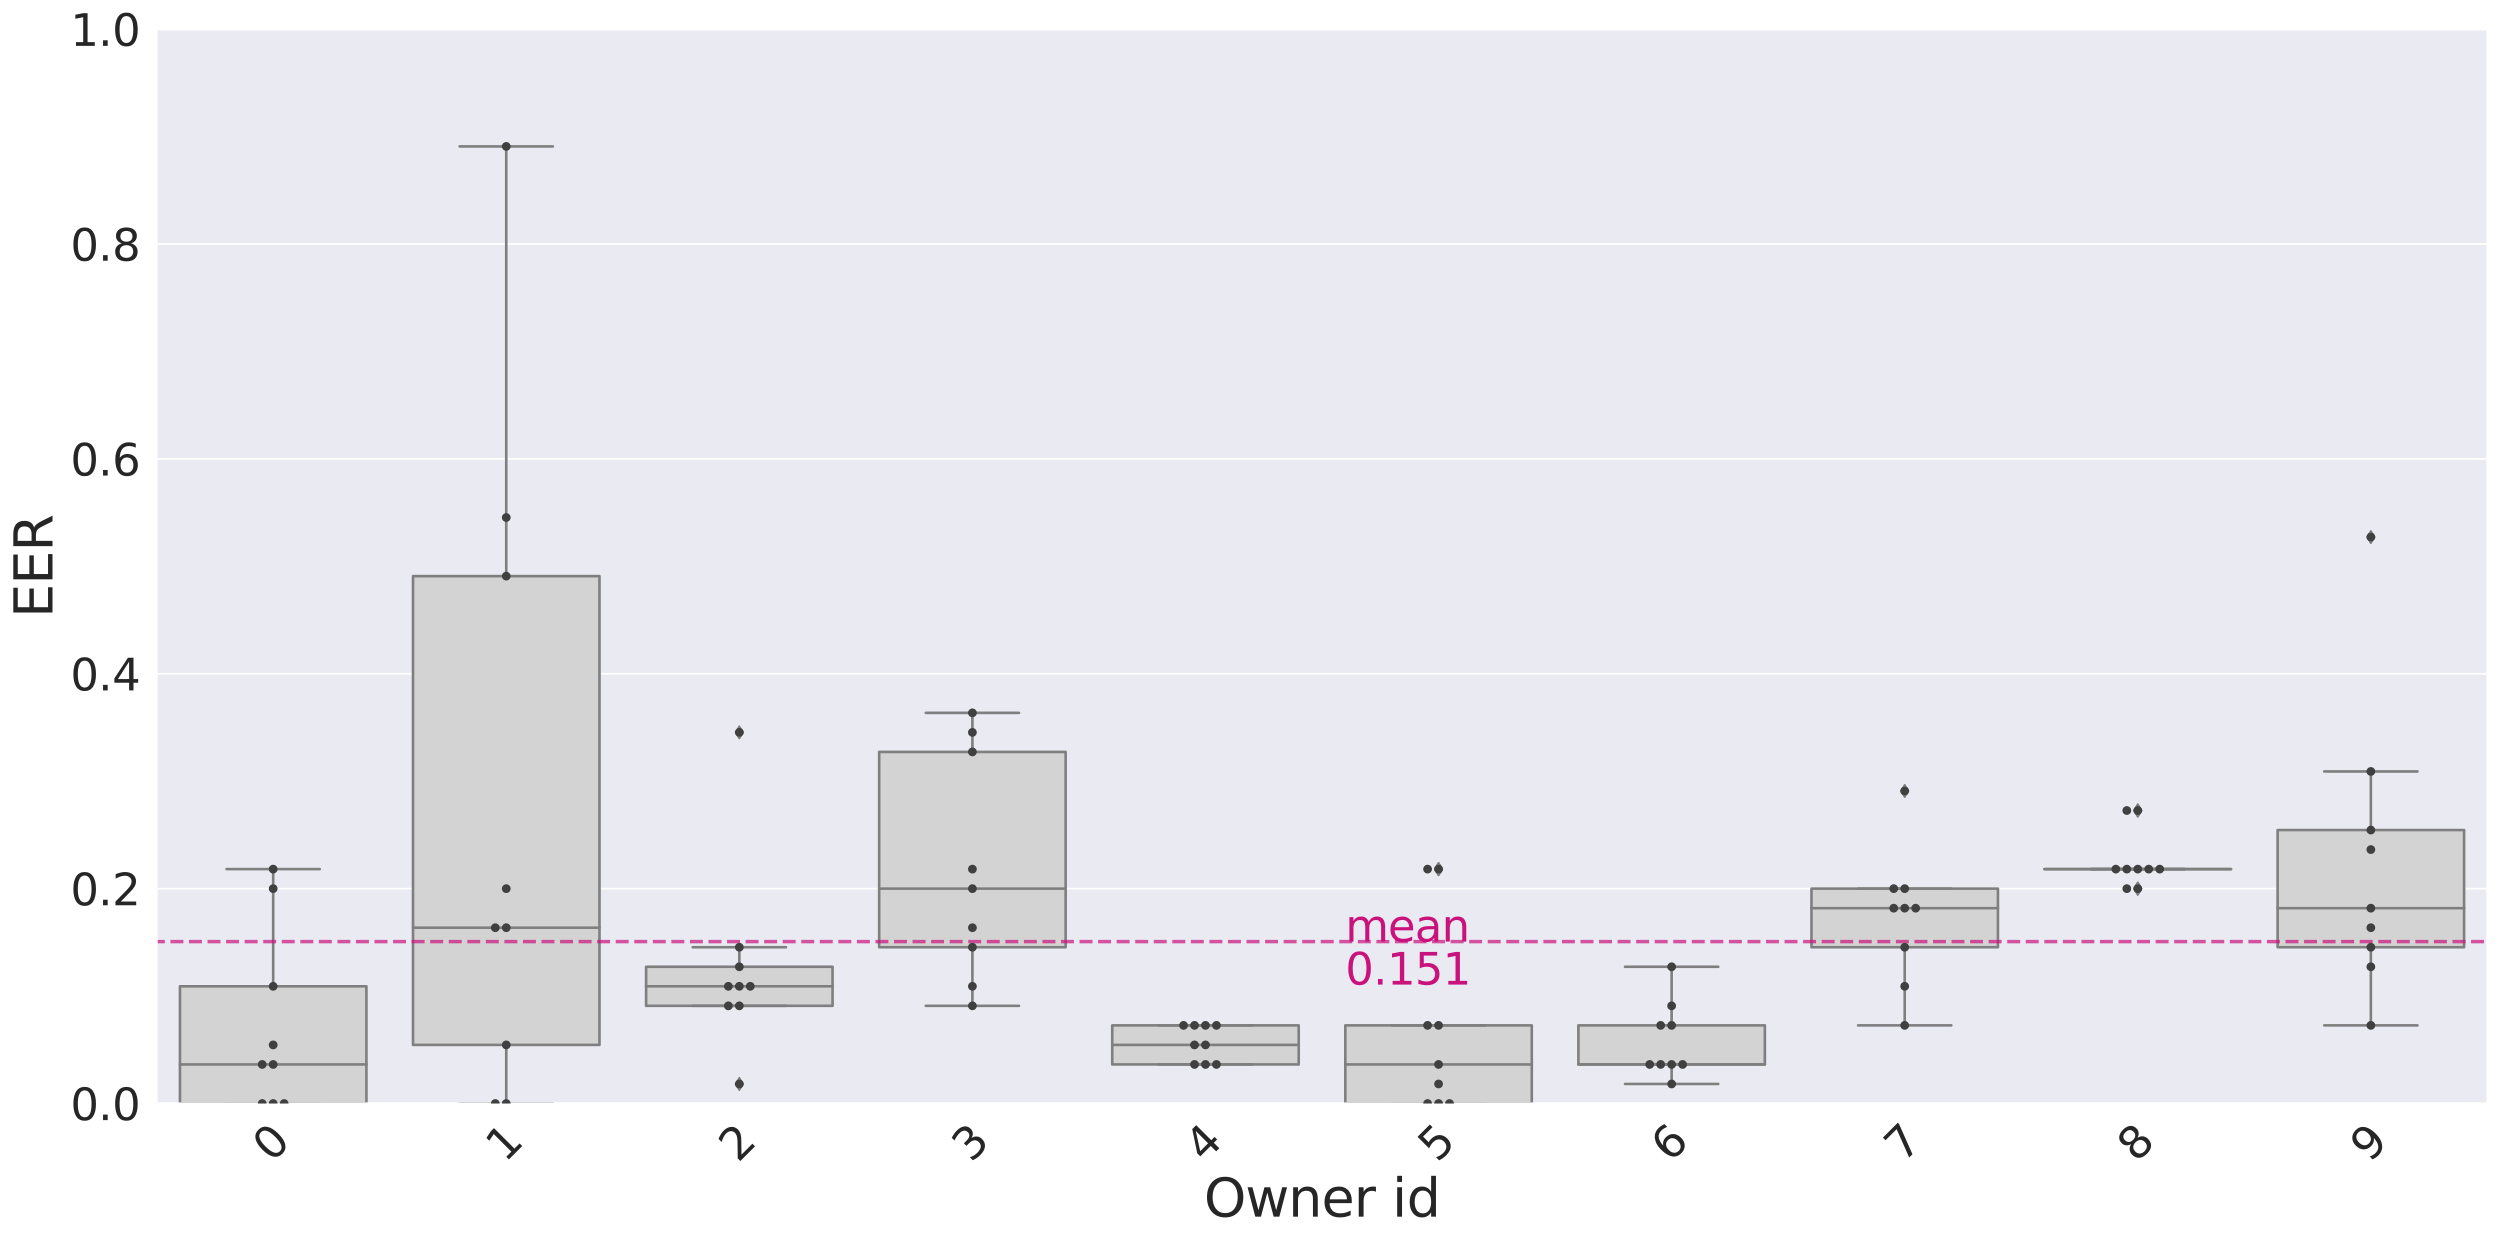 <?xml version="1.0" encoding="utf-8" standalone="no"?>
<!DOCTYPE svg PUBLIC "-//W3C//DTD SVG 1.1//EN"
  "http://www.w3.org/Graphics/SVG/1.1/DTD/svg11.dtd">
<svg xmlns:xlink="http://www.w3.org/1999/xlink" width="1428.322pt" height="708.555pt" viewBox="0 0 1428.322 708.555" xmlns="http://www.w3.org/2000/svg" version="1.1">
 <defs>
  <style type="text/css">*{stroke-linejoin: round; stroke-linecap: butt}</style>
 </defs>
 <g id="figure_1">
  <g id="patch_1">
   <path d="M 0 708.555 
L 1428.322 708.555 
L 1428.322 0 
L 0 0 
z
" style="fill: #ffffff"/>
  </g>
  <g id="axes_1">
   <g id="patch_2">
    <path d="M 89.492 630.464 
L 1421.122 630.464 
L 1421.122 16.698 
L 89.492 16.698 
z
" style="fill: #eaeaf2"/>
   </g>
   <g id="matplotlib.axis_1">
    <g id="xtick_1">
     <g id="text_1">
      <!-- 0 -->
      <g style="fill: #262626" transform="translate(155.328 664.644)rotate(-45)scale(0.25 -0.25)">
       <defs>
        <path id="DejaVuSans-30" d="M 2034 4250 
Q 1547 4250 1301 3770 
Q 1056 3291 1056 2328 
Q 1056 1369 1301 889 
Q 1547 409 2034 409 
Q 2525 409 2770 889 
Q 3016 1369 3016 2328 
Q 3016 3291 2770 3770 
Q 2525 4250 2034 4250 
z
M 2034 4750 
Q 2819 4750 3233 4129 
Q 3647 3509 3647 2328 
Q 3647 1150 3233 529 
Q 2819 -91 2034 -91 
Q 1250 -91 836 529 
Q 422 1150 422 2328 
Q 422 3509 836 4129 
Q 1250 4750 2034 4750 
z
" transform="scale(0.016)"/>
       </defs>
       <use xlink:href="#DejaVuSans-30"/>
      </g>
     </g>
    </g>
    <g id="xtick_2">
     <g id="text_2">
      <!-- 1 -->
      <g style="fill: #262626" transform="translate(288.491 664.644)rotate(-45)scale(0.25 -0.25)">
       <defs>
        <path id="DejaVuSans-31" d="M 794 531 
L 1825 531 
L 1825 4091 
L 703 3866 
L 703 4441 
L 1819 4666 
L 2450 4666 
L 2450 531 
L 3481 531 
L 3481 0 
L 794 0 
L 794 531 
z
" transform="scale(0.016)"/>
       </defs>
       <use xlink:href="#DejaVuSans-31"/>
      </g>
     </g>
    </g>
    <g id="xtick_3">
     <g id="text_3">
      <!-- 2 -->
      <g style="fill: #262626" transform="translate(421.654 664.644)rotate(-45)scale(0.25 -0.25)">
       <defs>
        <path id="DejaVuSans-32" d="M 1228 531 
L 3431 531 
L 3431 0 
L 469 0 
L 469 531 
Q 828 903 1448 1529 
Q 2069 2156 2228 2338 
Q 2531 2678 2651 2914 
Q 2772 3150 2772 3378 
Q 2772 3750 2511 3984 
Q 2250 4219 1831 4219 
Q 1534 4219 1204 4116 
Q 875 4013 500 3803 
L 500 4441 
Q 881 4594 1212 4672 
Q 1544 4750 1819 4750 
Q 2544 4750 2975 4387 
Q 3406 4025 3406 3419 
Q 3406 3131 3298 2873 
Q 3191 2616 2906 2266 
Q 2828 2175 2409 1742 
Q 1991 1309 1228 531 
z
" transform="scale(0.016)"/>
       </defs>
       <use xlink:href="#DejaVuSans-32"/>
      </g>
     </g>
    </g>
    <g id="xtick_4">
     <g id="text_4">
      <!-- 3 -->
      <g style="fill: #262626" transform="translate(554.817 664.644)rotate(-45)scale(0.25 -0.25)">
       <defs>
        <path id="DejaVuSans-33" d="M 2597 2516 
Q 3050 2419 3304 2112 
Q 3559 1806 3559 1356 
Q 3559 666 3084 287 
Q 2609 -91 1734 -91 
Q 1441 -91 1130 -33 
Q 819 25 488 141 
L 488 750 
Q 750 597 1062 519 
Q 1375 441 1716 441 
Q 2309 441 2620 675 
Q 2931 909 2931 1356 
Q 2931 1769 2642 2001 
Q 2353 2234 1838 2234 
L 1294 2234 
L 1294 2753 
L 1863 2753 
Q 2328 2753 2575 2939 
Q 2822 3125 2822 3475 
Q 2822 3834 2567 4026 
Q 2313 4219 1838 4219 
Q 1578 4219 1281 4162 
Q 984 4106 628 3988 
L 628 4550 
Q 988 4650 1302 4700 
Q 1616 4750 1894 4750 
Q 2613 4750 3031 4423 
Q 3450 4097 3450 3541 
Q 3450 3153 3228 2886 
Q 3006 2619 2597 2516 
z
" transform="scale(0.016)"/>
       </defs>
       <use xlink:href="#DejaVuSans-33"/>
      </g>
     </g>
    </g>
    <g id="xtick_5">
     <g id="text_5">
      <!-- 4 -->
      <g style="fill: #262626" transform="translate(687.98 664.644)rotate(-45)scale(0.25 -0.25)">
       <defs>
        <path id="DejaVuSans-34" d="M 2419 4116 
L 825 1625 
L 2419 1625 
L 2419 4116 
z
M 2253 4666 
L 3047 4666 
L 3047 1625 
L 3713 1625 
L 3713 1100 
L 3047 1100 
L 3047 0 
L 2419 0 
L 2419 1100 
L 313 1100 
L 313 1709 
L 2253 4666 
z
" transform="scale(0.016)"/>
       </defs>
       <use xlink:href="#DejaVuSans-34"/>
      </g>
     </g>
    </g>
    <g id="xtick_6">
     <g id="text_6">
      <!-- 5 -->
      <g style="fill: #262626" transform="translate(821.143 664.644)rotate(-45)scale(0.25 -0.25)">
       <defs>
        <path id="DejaVuSans-35" d="M 691 4666 
L 3169 4666 
L 3169 4134 
L 1269 4134 
L 1269 2991 
Q 1406 3038 1543 3061 
Q 1681 3084 1819 3084 
Q 2600 3084 3056 2656 
Q 3513 2228 3513 1497 
Q 3513 744 3044 326 
Q 2575 -91 1722 -91 
Q 1428 -91 1123 -41 
Q 819 9 494 109 
L 494 744 
Q 775 591 1075 516 
Q 1375 441 1709 441 
Q 2250 441 2565 725 
Q 2881 1009 2881 1497 
Q 2881 1984 2565 2268 
Q 2250 2553 1709 2553 
Q 1456 2553 1204 2497 
Q 953 2441 691 2322 
L 691 4666 
z
" transform="scale(0.016)"/>
       </defs>
       <use xlink:href="#DejaVuSans-35"/>
      </g>
     </g>
    </g>
    <g id="xtick_7">
     <g id="text_7">
      <!-- 6 -->
      <g style="fill: #262626" transform="translate(954.306 664.644)rotate(-45)scale(0.25 -0.25)">
       <defs>
        <path id="DejaVuSans-36" d="M 2113 2584 
Q 1688 2584 1439 2293 
Q 1191 2003 1191 1497 
Q 1191 994 1439 701 
Q 1688 409 2113 409 
Q 2538 409 2786 701 
Q 3034 994 3034 1497 
Q 3034 2003 2786 2293 
Q 2538 2584 2113 2584 
z
M 3366 4563 
L 3366 3988 
Q 3128 4100 2886 4159 
Q 2644 4219 2406 4219 
Q 1781 4219 1451 3797 
Q 1122 3375 1075 2522 
Q 1259 2794 1537 2939 
Q 1816 3084 2150 3084 
Q 2853 3084 3261 2657 
Q 3669 2231 3669 1497 
Q 3669 778 3244 343 
Q 2819 -91 2113 -91 
Q 1303 -91 875 529 
Q 447 1150 447 2328 
Q 447 3434 972 4092 
Q 1497 4750 2381 4750 
Q 2619 4750 2861 4703 
Q 3103 4656 3366 4563 
z
" transform="scale(0.016)"/>
       </defs>
       <use xlink:href="#DejaVuSans-36"/>
      </g>
     </g>
    </g>
    <g id="xtick_8">
     <g id="text_8">
      <!-- 7 -->
      <g style="fill: #262626" transform="translate(1087.469 664.644)rotate(-45)scale(0.25 -0.25)">
       <defs>
        <path id="DejaVuSans-37" d="M 525 4666 
L 3525 4666 
L 3525 4397 
L 1831 0 
L 1172 0 
L 2766 4134 
L 525 4134 
L 525 4666 
z
" transform="scale(0.016)"/>
       </defs>
       <use xlink:href="#DejaVuSans-37"/>
      </g>
     </g>
    </g>
    <g id="xtick_9">
     <g id="text_9">
      <!-- 8 -->
      <g style="fill: #262626" transform="translate(1220.632 664.644)rotate(-45)scale(0.25 -0.25)">
       <defs>
        <path id="DejaVuSans-38" d="M 2034 2216 
Q 1584 2216 1326 1975 
Q 1069 1734 1069 1313 
Q 1069 891 1326 650 
Q 1584 409 2034 409 
Q 2484 409 2743 651 
Q 3003 894 3003 1313 
Q 3003 1734 2745 1975 
Q 2488 2216 2034 2216 
z
M 1403 2484 
Q 997 2584 770 2862 
Q 544 3141 544 3541 
Q 544 4100 942 4425 
Q 1341 4750 2034 4750 
Q 2731 4750 3128 4425 
Q 3525 4100 3525 3541 
Q 3525 3141 3298 2862 
Q 3072 2584 2669 2484 
Q 3125 2378 3379 2068 
Q 3634 1759 3634 1313 
Q 3634 634 3220 271 
Q 2806 -91 2034 -91 
Q 1263 -91 848 271 
Q 434 634 434 1313 
Q 434 1759 690 2068 
Q 947 2378 1403 2484 
z
M 1172 3481 
Q 1172 3119 1398 2916 
Q 1625 2713 2034 2713 
Q 2441 2713 2670 2916 
Q 2900 3119 2900 3481 
Q 2900 3844 2670 4047 
Q 2441 4250 2034 4250 
Q 1625 4250 1398 4047 
Q 1172 3844 1172 3481 
z
" transform="scale(0.016)"/>
       </defs>
       <use xlink:href="#DejaVuSans-38"/>
      </g>
     </g>
    </g>
    <g id="xtick_10">
     <g id="text_10">
      <!-- 9 -->
      <g style="fill: #262626" transform="translate(1353.795 664.644)rotate(-45)scale(0.25 -0.25)">
       <defs>
        <path id="DejaVuSans-39" d="M 703 97 
L 703 672 
Q 941 559 1184 500 
Q 1428 441 1663 441 
Q 2288 441 2617 861 
Q 2947 1281 2994 2138 
Q 2813 1869 2534 1725 
Q 2256 1581 1919 1581 
Q 1219 1581 811 2004 
Q 403 2428 403 3163 
Q 403 3881 828 4315 
Q 1253 4750 1959 4750 
Q 2769 4750 3195 4129 
Q 3622 3509 3622 2328 
Q 3622 1225 3098 567 
Q 2575 -91 1691 -91 
Q 1453 -91 1209 -44 
Q 966 3 703 97 
z
M 1959 2075 
Q 2384 2075 2632 2365 
Q 2881 2656 2881 3163 
Q 2881 3666 2632 3958 
Q 2384 4250 1959 4250 
Q 1534 4250 1286 3958 
Q 1038 3666 1038 3163 
Q 1038 2656 1286 2365 
Q 1534 2075 1959 2075 
z
" transform="scale(0.016)"/>
       </defs>
       <use xlink:href="#DejaVuSans-39"/>
      </g>
     </g>
    </g>
    <g id="text_11">
     <!-- Owner id -->
     <g style="fill: #262626" transform="translate(687.873 695.116)scale(0.3 -0.3)">
      <defs>
       <path id="DejaVuSans-4f" d="M 2522 4238 
Q 1834 4238 1429 3725 
Q 1025 3213 1025 2328 
Q 1025 1447 1429 934 
Q 1834 422 2522 422 
Q 3209 422 3611 934 
Q 4013 1447 4013 2328 
Q 4013 3213 3611 3725 
Q 3209 4238 2522 4238 
z
M 2522 4750 
Q 3503 4750 4090 4092 
Q 4678 3434 4678 2328 
Q 4678 1225 4090 567 
Q 3503 -91 2522 -91 
Q 1538 -91 948 565 
Q 359 1222 359 2328 
Q 359 3434 948 4092 
Q 1538 4750 2522 4750 
z
" transform="scale(0.016)"/>
       <path id="DejaVuSans-77" d="M 269 3500 
L 844 3500 
L 1563 769 
L 2278 3500 
L 2956 3500 
L 3675 769 
L 4391 3500 
L 4966 3500 
L 4050 0 
L 3372 0 
L 2619 2869 
L 1863 0 
L 1184 0 
L 269 3500 
z
" transform="scale(0.016)"/>
       <path id="DejaVuSans-6e" d="M 3513 2113 
L 3513 0 
L 2938 0 
L 2938 2094 
Q 2938 2591 2744 2837 
Q 2550 3084 2163 3084 
Q 1697 3084 1428 2787 
Q 1159 2491 1159 1978 
L 1159 0 
L 581 0 
L 581 3500 
L 1159 3500 
L 1159 2956 
Q 1366 3272 1645 3428 
Q 1925 3584 2291 3584 
Q 2894 3584 3203 3211 
Q 3513 2838 3513 2113 
z
" transform="scale(0.016)"/>
       <path id="DejaVuSans-65" d="M 3597 1894 
L 3597 1613 
L 953 1613 
Q 991 1019 1311 708 
Q 1631 397 2203 397 
Q 2534 397 2845 478 
Q 3156 559 3463 722 
L 3463 178 
Q 3153 47 2828 -22 
Q 2503 -91 2169 -91 
Q 1331 -91 842 396 
Q 353 884 353 1716 
Q 353 2575 817 3079 
Q 1281 3584 2069 3584 
Q 2775 3584 3186 3129 
Q 3597 2675 3597 1894 
z
M 3022 2063 
Q 3016 2534 2758 2815 
Q 2500 3097 2075 3097 
Q 1594 3097 1305 2825 
Q 1016 2553 972 2059 
L 3022 2063 
z
" transform="scale(0.016)"/>
       <path id="DejaVuSans-72" d="M 2631 2963 
Q 2534 3019 2420 3045 
Q 2306 3072 2169 3072 
Q 1681 3072 1420 2755 
Q 1159 2438 1159 1844 
L 1159 0 
L 581 0 
L 581 3500 
L 1159 3500 
L 1159 2956 
Q 1341 3275 1631 3429 
Q 1922 3584 2338 3584 
Q 2397 3584 2469 3576 
Q 2541 3569 2628 3553 
L 2631 2963 
z
" transform="scale(0.016)"/>
       <path id="DejaVuSans-20" transform="scale(0.016)"/>
       <path id="DejaVuSans-69" d="M 603 3500 
L 1178 3500 
L 1178 0 
L 603 0 
L 603 3500 
z
M 603 4863 
L 1178 4863 
L 1178 4134 
L 603 4134 
L 603 4863 
z
" transform="scale(0.016)"/>
       <path id="DejaVuSans-64" d="M 2906 2969 
L 2906 4863 
L 3481 4863 
L 3481 0 
L 2906 0 
L 2906 525 
Q 2725 213 2448 61 
Q 2172 -91 1784 -91 
Q 1150 -91 751 415 
Q 353 922 353 1747 
Q 353 2572 751 3078 
Q 1150 3584 1784 3584 
Q 2172 3584 2448 3432 
Q 2725 3281 2906 2969 
z
M 947 1747 
Q 947 1113 1208 752 
Q 1469 391 1925 391 
Q 2381 391 2643 752 
Q 2906 1113 2906 1747 
Q 2906 2381 2643 2742 
Q 2381 3103 1925 3103 
Q 1469 3103 1208 2742 
Q 947 2381 947 1747 
z
" transform="scale(0.016)"/>
      </defs>
      <use xlink:href="#DejaVuSans-4f"/>
      <use xlink:href="#DejaVuSans-77" x="78.711"/>
      <use xlink:href="#DejaVuSans-6e" x="160.498"/>
      <use xlink:href="#DejaVuSans-65" x="223.877"/>
      <use xlink:href="#DejaVuSans-72" x="285.4"/>
      <use xlink:href="#DejaVuSans-20" x="326.514"/>
      <use xlink:href="#DejaVuSans-69" x="358.301"/>
      <use xlink:href="#DejaVuSans-64" x="386.084"/>
     </g>
    </g>
   </g>
   <g id="matplotlib.axis_2">
    <g id="ytick_1">
     <g id="line2d_1">
      <path d="M 89.492 630.464 
L 1421.122 630.464 
" clip-path="url(#p73847281df)" style="fill: none; stroke: #ffffff; stroke-linecap: round"/>
     </g>
     <g id="text_12">
      <!-- 0.0 -->
      <g style="fill: #262626" transform="translate(40.234 639.963)scale(0.25 -0.25)">
       <defs>
        <path id="DejaVuSans-2e" d="M 684 794 
L 1344 794 
L 1344 0 
L 684 0 
L 684 794 
z
" transform="scale(0.016)"/>
       </defs>
       <use xlink:href="#DejaVuSans-30"/>
       <use xlink:href="#DejaVuSans-2e" x="63.623"/>
       <use xlink:href="#DejaVuSans-30" x="95.41"/>
      </g>
     </g>
    </g>
    <g id="ytick_2">
     <g id="line2d_2">
      <path d="M 89.492 507.711 
L 1421.122 507.711 
" clip-path="url(#p73847281df)" style="fill: none; stroke: #ffffff; stroke-linecap: round"/>
     </g>
     <g id="text_13">
      <!-- 0.2 -->
      <g style="fill: #262626" transform="translate(40.234 517.209)scale(0.25 -0.25)">
       <use xlink:href="#DejaVuSans-30"/>
       <use xlink:href="#DejaVuSans-2e" x="63.623"/>
       <use xlink:href="#DejaVuSans-32" x="95.41"/>
      </g>
     </g>
    </g>
    <g id="ytick_3">
     <g id="line2d_3">
      <path d="M 89.492 384.958 
L 1421.122 384.958 
" clip-path="url(#p73847281df)" style="fill: none; stroke: #ffffff; stroke-linecap: round"/>
     </g>
     <g id="text_14">
      <!-- 0.4 -->
      <g style="fill: #262626" transform="translate(40.234 394.456)scale(0.25 -0.25)">
       <use xlink:href="#DejaVuSans-30"/>
       <use xlink:href="#DejaVuSans-2e" x="63.623"/>
       <use xlink:href="#DejaVuSans-34" x="95.41"/>
      </g>
     </g>
    </g>
    <g id="ytick_4">
     <g id="line2d_4">
      <path d="M 89.492 262.205 
L 1421.122 262.205 
" clip-path="url(#p73847281df)" style="fill: none; stroke: #ffffff; stroke-linecap: round"/>
     </g>
     <g id="text_15">
      <!-- 0.6 -->
      <g style="fill: #262626" transform="translate(40.234 271.703)scale(0.25 -0.25)">
       <use xlink:href="#DejaVuSans-30"/>
       <use xlink:href="#DejaVuSans-2e" x="63.623"/>
       <use xlink:href="#DejaVuSans-36" x="95.41"/>
      </g>
     </g>
    </g>
    <g id="ytick_5">
     <g id="line2d_5">
      <path d="M 89.492 139.451 
L 1421.122 139.451 
" clip-path="url(#p73847281df)" style="fill: none; stroke: #ffffff; stroke-linecap: round"/>
     </g>
     <g id="text_16">
      <!-- 0.8 -->
      <g style="fill: #262626" transform="translate(40.234 148.949)scale(0.25 -0.25)">
       <use xlink:href="#DejaVuSans-30"/>
       <use xlink:href="#DejaVuSans-2e" x="63.623"/>
       <use xlink:href="#DejaVuSans-38" x="95.41"/>
      </g>
     </g>
    </g>
    <g id="ytick_6">
     <g id="line2d_6">
      <path d="M 89.492 16.698 
L 1421.122 16.698 
" clip-path="url(#p73847281df)" style="fill: none; stroke: #ffffff; stroke-linecap: round"/>
     </g>
     <g id="text_17">
      <!-- 1.0 -->
      <g style="fill: #262626" transform="translate(40.234 26.196)scale(0.25 -0.25)">
       <use xlink:href="#DejaVuSans-31"/>
       <use xlink:href="#DejaVuSans-2e" x="63.623"/>
       <use xlink:href="#DejaVuSans-30" x="95.41"/>
      </g>
     </g>
    </g>
    <g id="text_18">
     <!-- EER -->
     <g style="fill: #262626" transform="translate(29.995 352.96)rotate(-90)scale(0.3 -0.3)">
      <defs>
       <path id="DejaVuSans-45" d="M 628 4666 
L 3578 4666 
L 3578 4134 
L 1259 4134 
L 1259 2753 
L 3481 2753 
L 3481 2222 
L 1259 2222 
L 1259 531 
L 3634 531 
L 3634 0 
L 628 0 
L 628 4666 
z
" transform="scale(0.016)"/>
       <path id="DejaVuSans-52" d="M 2841 2188 
Q 3044 2119 3236 1894 
Q 3428 1669 3622 1275 
L 4263 0 
L 3584 0 
L 2988 1197 
Q 2756 1666 2539 1819 
Q 2322 1972 1947 1972 
L 1259 1972 
L 1259 0 
L 628 0 
L 628 4666 
L 2053 4666 
Q 2853 4666 3247 4331 
Q 3641 3997 3641 3322 
Q 3641 2881 3436 2590 
Q 3231 2300 2841 2188 
z
M 1259 4147 
L 1259 2491 
L 2053 2491 
Q 2509 2491 2742 2702 
Q 2975 2913 2975 3322 
Q 2975 3731 2742 3939 
Q 2509 4147 2053 4147 
L 1259 4147 
z
" transform="scale(0.016)"/>
      </defs>
      <use xlink:href="#DejaVuSans-45"/>
      <use xlink:href="#DejaVuSans-45" x="63.184"/>
      <use xlink:href="#DejaVuSans-52" x="126.367"/>
     </g>
    </g>
   </g>
   <g id="patch_3">
    <path d="M 102.808 630.464 
L 209.339 630.464 
L 209.339 563.508 
L 102.808 563.508 
L 102.808 630.464 
z
" clip-path="url(#p73847281df)" style="fill: #d3d3d3; stroke: #7f7f7f; stroke-width: 1.5; stroke-linejoin: miter"/>
   </g>
   <g id="patch_4">
    <path d="M 235.971 596.986 
L 342.502 596.986 
L 342.502 329.161 
L 235.971 329.161 
L 235.971 596.986 
z
" clip-path="url(#p73847281df)" style="fill: #d3d3d3; stroke: #7f7f7f; stroke-width: 1.5; stroke-linejoin: miter"/>
   </g>
   <g id="patch_5">
    <path d="M 369.134 574.668 
L 475.665 574.668 
L 475.665 552.349 
L 369.134 552.349 
L 369.134 574.668 
z
" clip-path="url(#p73847281df)" style="fill: #d3d3d3; stroke: #7f7f7f; stroke-width: 1.5; stroke-linejoin: miter"/>
   </g>
   <g id="patch_6">
    <path d="M 502.297 541.189 
L 608.828 541.189 
L 608.828 429.595 
L 502.297 429.595 
L 502.297 541.189 
z
" clip-path="url(#p73847281df)" style="fill: #d3d3d3; stroke: #7f7f7f; stroke-width: 1.5; stroke-linejoin: miter"/>
   </g>
   <g id="patch_7">
    <path d="M 635.46 608.146 
L 741.991 608.146 
L 741.991 585.827 
L 635.46 585.827 
L 635.46 608.146 
z
" clip-path="url(#p73847281df)" style="fill: #d3d3d3; stroke: #7f7f7f; stroke-width: 1.5; stroke-linejoin: miter"/>
   </g>
   <g id="patch_8">
    <path d="M 768.623 630.464 
L 875.154 630.464 
L 875.154 585.827 
L 768.623 585.827 
L 768.623 630.464 
z
" clip-path="url(#p73847281df)" style="fill: #d3d3d3; stroke: #7f7f7f; stroke-width: 1.5; stroke-linejoin: miter"/>
   </g>
   <g id="patch_9">
    <path d="M 901.786 608.146 
L 1008.317 608.146 
L 1008.317 585.827 
L 901.786 585.827 
L 901.786 608.146 
z
" clip-path="url(#p73847281df)" style="fill: #d3d3d3; stroke: #7f7f7f; stroke-width: 1.5; stroke-linejoin: miter"/>
   </g>
   <g id="patch_10">
    <path d="M 1034.949 541.189 
L 1141.48 541.189 
L 1141.48 507.711 
L 1034.949 507.711 
L 1034.949 541.189 
z
" clip-path="url(#p73847281df)" style="fill: #d3d3d3; stroke: #7f7f7f; stroke-width: 1.5; stroke-linejoin: miter"/>
   </g>
   <g id="patch_11">
    <path d="M 1168.112 496.552 
L 1274.643 496.552 
L 1274.643 496.552 
L 1168.112 496.552 
L 1168.112 496.552 
z
" clip-path="url(#p73847281df)" style="fill: #d3d3d3; stroke: #7f7f7f; stroke-width: 1.5; stroke-linejoin: miter"/>
   </g>
   <g id="patch_12">
    <path d="M 1301.275 541.189 
L 1407.806 541.189 
L 1407.806 474.233 
L 1301.275 474.233 
L 1301.275 541.189 
z
" clip-path="url(#p73847281df)" style="fill: #d3d3d3; stroke: #7f7f7f; stroke-width: 1.5; stroke-linejoin: miter"/>
   </g>
   <g id="line2d_7">
    <path d="M 156.074 630.464 
L 156.074 630.464 
" clip-path="url(#p73847281df)" style="fill: none; stroke: #7f7f7f; stroke-width: 1.5; stroke-linecap: round"/>
   </g>
   <g id="line2d_8">
    <path d="M 156.074 563.508 
L 156.074 496.552 
" clip-path="url(#p73847281df)" style="fill: none; stroke: #7f7f7f; stroke-width: 1.5; stroke-linecap: round"/>
   </g>
   <g id="line2d_9">
    <path d="M 129.441 630.464 
L 182.706 630.464 
" clip-path="url(#p73847281df)" style="fill: none; stroke: #7f7f7f; stroke-width: 1.5; stroke-linecap: round"/>
   </g>
   <g id="line2d_10">
    <path d="M 129.441 496.552 
L 182.706 496.552 
" clip-path="url(#p73847281df)" style="fill: none; stroke: #7f7f7f; stroke-width: 1.5; stroke-linecap: round"/>
   </g>
   <g id="line2d_11"/>
   <g id="line2d_12">
    <path d="M 289.237 596.986 
L 289.237 630.464 
" clip-path="url(#p73847281df)" style="fill: none; stroke: #7f7f7f; stroke-width: 1.5; stroke-linecap: round"/>
   </g>
   <g id="line2d_13">
    <path d="M 289.237 329.161 
L 289.237 83.654 
" clip-path="url(#p73847281df)" style="fill: none; stroke: #7f7f7f; stroke-width: 1.5; stroke-linecap: round"/>
   </g>
   <g id="line2d_14">
    <path d="M 262.604 630.464 
L 315.869 630.464 
" clip-path="url(#p73847281df)" style="fill: none; stroke: #7f7f7f; stroke-width: 1.5; stroke-linecap: round"/>
   </g>
   <g id="line2d_15">
    <path d="M 262.604 83.654 
L 315.869 83.654 
" clip-path="url(#p73847281df)" style="fill: none; stroke: #7f7f7f; stroke-width: 1.5; stroke-linecap: round"/>
   </g>
   <g id="line2d_16"/>
   <g id="line2d_17">
    <path d="M 422.4 574.668 
L 422.4 574.668 
" clip-path="url(#p73847281df)" style="fill: none; stroke: #7f7f7f; stroke-width: 1.5; stroke-linecap: round"/>
   </g>
   <g id="line2d_18">
    <path d="M 422.4 552.349 
L 422.4 541.189 
" clip-path="url(#p73847281df)" style="fill: none; stroke: #7f7f7f; stroke-width: 1.5; stroke-linecap: round"/>
   </g>
   <g id="line2d_19">
    <path d="M 395.767 574.668 
L 449.032 574.668 
" clip-path="url(#p73847281df)" style="fill: none; stroke: #7f7f7f; stroke-width: 1.5; stroke-linecap: round"/>
   </g>
   <g id="line2d_20">
    <path d="M 395.767 541.189 
L 449.032 541.189 
" clip-path="url(#p73847281df)" style="fill: none; stroke: #7f7f7f; stroke-width: 1.5; stroke-linecap: round"/>
   </g>
   <g id="line2d_21">
    <defs>
     <path id="m751c7ae4d1" d="M -0 3.536 
L 2.121 0 
L -0 -3.536 
L -2.121 -0 
z
" style="stroke: #7f7f7f; stroke-linejoin: miter"/>
    </defs>
    <g clip-path="url(#p73847281df)">
     <use xlink:href="#m751c7ae4d1" x="422.4" y="619.305" style="fill: #7f7f7f; stroke: #7f7f7f; stroke-linejoin: miter"/>
     <use xlink:href="#m751c7ae4d1" x="422.4" y="418.436" style="fill: #7f7f7f; stroke: #7f7f7f; stroke-linejoin: miter"/>
    </g>
   </g>
   <g id="line2d_22">
    <path d="M 555.563 541.189 
L 555.563 574.668 
" clip-path="url(#p73847281df)" style="fill: none; stroke: #7f7f7f; stroke-width: 1.5; stroke-linecap: round"/>
   </g>
   <g id="line2d_23">
    <path d="M 555.563 429.595 
L 555.563 407.277 
" clip-path="url(#p73847281df)" style="fill: none; stroke: #7f7f7f; stroke-width: 1.5; stroke-linecap: round"/>
   </g>
   <g id="line2d_24">
    <path d="M 528.93 574.668 
L 582.195 574.668 
" clip-path="url(#p73847281df)" style="fill: none; stroke: #7f7f7f; stroke-width: 1.5; stroke-linecap: round"/>
   </g>
   <g id="line2d_25">
    <path d="M 528.93 407.277 
L 582.195 407.277 
" clip-path="url(#p73847281df)" style="fill: none; stroke: #7f7f7f; stroke-width: 1.5; stroke-linecap: round"/>
   </g>
   <g id="line2d_26"/>
   <g id="line2d_27">
    <path d="M 688.726 608.146 
L 688.726 608.146 
" clip-path="url(#p73847281df)" style="fill: none; stroke: #7f7f7f; stroke-width: 1.5; stroke-linecap: round"/>
   </g>
   <g id="line2d_28">
    <path d="M 688.726 585.827 
L 688.726 585.827 
" clip-path="url(#p73847281df)" style="fill: none; stroke: #7f7f7f; stroke-width: 1.5; stroke-linecap: round"/>
   </g>
   <g id="line2d_29">
    <path d="M 662.093 608.146 
L 715.358 608.146 
" clip-path="url(#p73847281df)" style="fill: none; stroke: #7f7f7f; stroke-width: 1.5; stroke-linecap: round"/>
   </g>
   <g id="line2d_30">
    <path d="M 662.093 585.827 
L 715.358 585.827 
" clip-path="url(#p73847281df)" style="fill: none; stroke: #7f7f7f; stroke-width: 1.5; stroke-linecap: round"/>
   </g>
   <g id="line2d_31"/>
   <g id="line2d_32">
    <path d="M 821.889 630.464 
L 821.889 630.464 
" clip-path="url(#p73847281df)" style="fill: none; stroke: #7f7f7f; stroke-width: 1.5; stroke-linecap: round"/>
   </g>
   <g id="line2d_33">
    <path d="M 821.889 585.827 
L 821.889 585.827 
" clip-path="url(#p73847281df)" style="fill: none; stroke: #7f7f7f; stroke-width: 1.5; stroke-linecap: round"/>
   </g>
   <g id="line2d_34">
    <path d="M 795.256 630.464 
L 848.521 630.464 
" clip-path="url(#p73847281df)" style="fill: none; stroke: #7f7f7f; stroke-width: 1.5; stroke-linecap: round"/>
   </g>
   <g id="line2d_35">
    <path d="M 795.256 585.827 
L 848.521 585.827 
" clip-path="url(#p73847281df)" style="fill: none; stroke: #7f7f7f; stroke-width: 1.5; stroke-linecap: round"/>
   </g>
   <g id="line2d_36">
    <g clip-path="url(#p73847281df)">
     <use xlink:href="#m751c7ae4d1" x="821.889" y="496.552" style="fill: #7f7f7f; stroke: #7f7f7f; stroke-linejoin: miter"/>
     <use xlink:href="#m751c7ae4d1" x="821.889" y="496.552" style="fill: #7f7f7f; stroke: #7f7f7f; stroke-linejoin: miter"/>
    </g>
   </g>
   <g id="line2d_37">
    <path d="M 955.052 608.146 
L 955.052 619.305 
" clip-path="url(#p73847281df)" style="fill: none; stroke: #7f7f7f; stroke-width: 1.5; stroke-linecap: round"/>
   </g>
   <g id="line2d_38">
    <path d="M 955.052 585.827 
L 955.052 552.349 
" clip-path="url(#p73847281df)" style="fill: none; stroke: #7f7f7f; stroke-width: 1.5; stroke-linecap: round"/>
   </g>
   <g id="line2d_39">
    <path d="M 928.419 619.305 
L 981.684 619.305 
" clip-path="url(#p73847281df)" style="fill: none; stroke: #7f7f7f; stroke-width: 1.5; stroke-linecap: round"/>
   </g>
   <g id="line2d_40">
    <path d="M 928.419 552.349 
L 981.684 552.349 
" clip-path="url(#p73847281df)" style="fill: none; stroke: #7f7f7f; stroke-width: 1.5; stroke-linecap: round"/>
   </g>
   <g id="line2d_41"/>
   <g id="line2d_42">
    <path d="M 1088.215 541.189 
L 1088.215 585.827 
" clip-path="url(#p73847281df)" style="fill: none; stroke: #7f7f7f; stroke-width: 1.5; stroke-linecap: round"/>
   </g>
   <g id="line2d_43">
    <path d="M 1088.215 507.711 
L 1088.215 507.711 
" clip-path="url(#p73847281df)" style="fill: none; stroke: #7f7f7f; stroke-width: 1.5; stroke-linecap: round"/>
   </g>
   <g id="line2d_44">
    <path d="M 1061.582 585.827 
L 1114.847 585.827 
" clip-path="url(#p73847281df)" style="fill: none; stroke: #7f7f7f; stroke-width: 1.5; stroke-linecap: round"/>
   </g>
   <g id="line2d_45">
    <path d="M 1061.582 507.711 
L 1114.847 507.711 
" clip-path="url(#p73847281df)" style="fill: none; stroke: #7f7f7f; stroke-width: 1.5; stroke-linecap: round"/>
   </g>
   <g id="line2d_46">
    <g clip-path="url(#p73847281df)">
     <use xlink:href="#m751c7ae4d1" x="1088.215" y="451.914" style="fill: #7f7f7f; stroke: #7f7f7f; stroke-linejoin: miter"/>
    </g>
   </g>
   <g id="line2d_47">
    <path d="M 1221.378 496.552 
L 1221.378 496.552 
" clip-path="url(#p73847281df)" style="fill: none; stroke: #7f7f7f; stroke-width: 1.5; stroke-linecap: round"/>
   </g>
   <g id="line2d_48">
    <path d="M 1221.378 496.552 
L 1221.378 496.552 
" clip-path="url(#p73847281df)" style="fill: none; stroke: #7f7f7f; stroke-width: 1.5; stroke-linecap: round"/>
   </g>
   <g id="line2d_49">
    <path d="M 1194.745 496.552 
L 1248.01 496.552 
" clip-path="url(#p73847281df)" style="fill: none; stroke: #7f7f7f; stroke-width: 1.5; stroke-linecap: round"/>
   </g>
   <g id="line2d_50">
    <path d="M 1194.745 496.552 
L 1248.01 496.552 
" clip-path="url(#p73847281df)" style="fill: none; stroke: #7f7f7f; stroke-width: 1.5; stroke-linecap: round"/>
   </g>
   <g id="line2d_51">
    <g clip-path="url(#p73847281df)">
     <use xlink:href="#m751c7ae4d1" x="1221.378" y="507.711" style="fill: #7f7f7f; stroke: #7f7f7f; stroke-linejoin: miter"/>
     <use xlink:href="#m751c7ae4d1" x="1221.378" y="507.711" style="fill: #7f7f7f; stroke: #7f7f7f; stroke-linejoin: miter"/>
     <use xlink:href="#m751c7ae4d1" x="1221.378" y="463.074" style="fill: #7f7f7f; stroke: #7f7f7f; stroke-linejoin: miter"/>
     <use xlink:href="#m751c7ae4d1" x="1221.378" y="463.074" style="fill: #7f7f7f; stroke: #7f7f7f; stroke-linejoin: miter"/>
    </g>
   </g>
   <g id="line2d_52">
    <path d="M 1354.541 541.189 
L 1354.541 585.827 
" clip-path="url(#p73847281df)" style="fill: none; stroke: #7f7f7f; stroke-width: 1.5; stroke-linecap: round"/>
   </g>
   <g id="line2d_53">
    <path d="M 1354.541 474.233 
L 1354.541 440.755 
" clip-path="url(#p73847281df)" style="fill: none; stroke: #7f7f7f; stroke-width: 1.5; stroke-linecap: round"/>
   </g>
   <g id="line2d_54">
    <path d="M 1327.908 585.827 
L 1381.173 585.827 
" clip-path="url(#p73847281df)" style="fill: none; stroke: #7f7f7f; stroke-width: 1.5; stroke-linecap: round"/>
   </g>
   <g id="line2d_55">
    <path d="M 1327.908 440.755 
L 1381.173 440.755 
" clip-path="url(#p73847281df)" style="fill: none; stroke: #7f7f7f; stroke-width: 1.5; stroke-linecap: round"/>
   </g>
   <g id="line2d_56">
    <g clip-path="url(#p73847281df)">
     <use xlink:href="#m751c7ae4d1" x="1354.541" y="306.842" style="fill: #7f7f7f; stroke: #7f7f7f; stroke-linejoin: miter"/>
    </g>
   </g>
   <g id="line2d_57">
    <path d="M 76.176 537.966 
L 1429.322 537.966 
" clip-path="url(#p73847281df)" style="fill: none; stroke-dasharray: 7.4,3.2; stroke-dashoffset: 0; stroke: #ca127d; stroke-opacity: 0.7; stroke-width: 2"/>
   </g>
   <g id="line2d_58">
    <path d="M 102.808 608.146 
L 209.339 608.146 
" clip-path="url(#p73847281df)" style="fill: none; stroke: #7f7f7f; stroke-width: 1.5; stroke-linecap: round"/>
   </g>
   <g id="line2d_59">
    <path d="M 235.971 530.03 
L 342.502 530.03 
" clip-path="url(#p73847281df)" style="fill: none; stroke: #7f7f7f; stroke-width: 1.5; stroke-linecap: round"/>
   </g>
   <g id="line2d_60">
    <path d="M 369.134 563.508 
L 475.665 563.508 
" clip-path="url(#p73847281df)" style="fill: none; stroke: #7f7f7f; stroke-width: 1.5; stroke-linecap: round"/>
   </g>
   <g id="line2d_61">
    <path d="M 502.297 507.711 
L 608.828 507.711 
" clip-path="url(#p73847281df)" style="fill: none; stroke: #7f7f7f; stroke-width: 1.5; stroke-linecap: round"/>
   </g>
   <g id="line2d_62">
    <path d="M 635.46 596.986 
L 741.991 596.986 
" clip-path="url(#p73847281df)" style="fill: none; stroke: #7f7f7f; stroke-width: 1.5; stroke-linecap: round"/>
   </g>
   <g id="line2d_63">
    <path d="M 768.623 608.146 
L 875.154 608.146 
" clip-path="url(#p73847281df)" style="fill: none; stroke: #7f7f7f; stroke-width: 1.5; stroke-linecap: round"/>
   </g>
   <g id="line2d_64">
    <path d="M 901.786 608.146 
L 1008.317 608.146 
" clip-path="url(#p73847281df)" style="fill: none; stroke: #7f7f7f; stroke-width: 1.5; stroke-linecap: round"/>
   </g>
   <g id="line2d_65">
    <path d="M 1034.949 518.871 
L 1141.48 518.871 
" clip-path="url(#p73847281df)" style="fill: none; stroke: #7f7f7f; stroke-width: 1.5; stroke-linecap: round"/>
   </g>
   <g id="line2d_66">
    <path d="M 1168.112 496.552 
L 1274.643 496.552 
" clip-path="url(#p73847281df)" style="fill: none; stroke: #7f7f7f; stroke-width: 1.5; stroke-linecap: round"/>
   </g>
   <g id="line2d_67">
    <path d="M 1301.275 518.871 
L 1407.806 518.871 
" clip-path="url(#p73847281df)" style="fill: none; stroke: #7f7f7f; stroke-width: 1.5; stroke-linecap: round"/>
   </g>
   <g id="patch_13">
    <path d="M 89.492 630.464 
L 89.492 16.698 
" style="fill: none; stroke: #ffffff; stroke-width: 1.25; stroke-linejoin: miter; stroke-linecap: square"/>
   </g>
   <g id="patch_14">
    <path d="M 1421.122 630.464 
L 1421.122 16.698 
" style="fill: none; stroke: #ffffff; stroke-width: 1.25; stroke-linejoin: miter; stroke-linecap: square"/>
   </g>
   <g id="patch_15">
    <path d="M 89.492 630.464 
L 1421.122 630.464 
" style="fill: none; stroke: #ffffff; stroke-width: 1.25; stroke-linejoin: miter; stroke-linecap: square"/>
   </g>
   <g id="patch_16">
    <path d="M 89.492 16.698 
L 1421.122 16.698 
" style="fill: none; stroke: #ffffff; stroke-width: 1.25; stroke-linejoin: miter; stroke-linecap: square"/>
   </g>
   <g id="PathCollection_1">
    <defs>
     <path id="C0_0_cdcef55f7c" d="M 0 2.5 
C 0.663 2.5 1.299 2.237 1.768 1.768 
C 2.237 1.299 2.5 0.663 2.5 -0 
C 2.5 -0.663 2.237 -1.299 1.768 -1.768 
C 1.299 -2.237 0.663 -2.5 0 -2.5 
C -0.663 -2.5 -1.299 -2.237 -1.768 -1.768 
C -2.237 -1.299 -2.5 -0.663 -2.5 0 
C -2.5 0.663 -2.237 1.299 -1.768 1.768 
C -1.299 2.237 -0.663 2.5 0 2.5 
z
"/>
    </defs>
    <g clip-path="url(#p73847281df)">
     <use xlink:href="#C0_0_cdcef55f7c" x="156.074" y="630.464" style="fill: #404040"/>
    </g>
    <g clip-path="url(#p73847281df)">
     <use xlink:href="#C0_0_cdcef55f7c" x="149.809" y="630.464" style="fill: #404040"/>
    </g>
    <g clip-path="url(#p73847281df)">
     <use xlink:href="#C0_0_cdcef55f7c" x="162.338" y="630.464" style="fill: #404040"/>
    </g>
    <g clip-path="url(#p73847281df)">
     <use xlink:href="#C0_0_cdcef55f7c" x="156.074" y="608.146" style="fill: #404040"/>
    </g>
    <g clip-path="url(#p73847281df)">
     <use xlink:href="#C0_0_cdcef55f7c" x="149.809" y="608.146" style="fill: #404040"/>
    </g>
    <g clip-path="url(#p73847281df)">
     <use xlink:href="#C0_0_cdcef55f7c" x="156.074" y="596.986" style="fill: #404040"/>
    </g>
    <g clip-path="url(#p73847281df)">
     <use xlink:href="#C0_0_cdcef55f7c" x="156.074" y="563.508" style="fill: #404040"/>
    </g>
    <g clip-path="url(#p73847281df)">
     <use xlink:href="#C0_0_cdcef55f7c" x="156.074" y="507.711" style="fill: #404040"/>
    </g>
    <g clip-path="url(#p73847281df)">
     <use xlink:href="#C0_0_cdcef55f7c" x="156.074" y="496.552" style="fill: #404040"/>
    </g>
   </g>
   <g id="PathCollection_2">
    <defs>
     <path id="C1_0_8549e4e45c" d="M 0 2.5 
C 0.663 2.5 1.299 2.237 1.768 1.768 
C 2.237 1.299 2.5 0.663 2.5 -0 
C 2.5 -0.663 2.237 -1.299 1.768 -1.768 
C 1.299 -2.237 0.663 -2.5 0 -2.5 
C -0.663 -2.5 -1.299 -2.237 -1.768 -1.768 
C -2.237 -1.299 -2.5 -0.663 -2.5 0 
C -2.5 0.663 -2.237 1.299 -1.768 1.768 
C -1.299 2.237 -0.663 2.5 0 2.5 
z
"/>
    </defs>
    <g clip-path="url(#p73847281df)">
     <use xlink:href="#C1_0_8549e4e45c" x="289.237" y="630.464" style="fill: #404040"/>
    </g>
    <g clip-path="url(#p73847281df)">
     <use xlink:href="#C1_0_8549e4e45c" x="282.972" y="630.464" style="fill: #404040"/>
    </g>
    <g clip-path="url(#p73847281df)">
     <use xlink:href="#C1_0_8549e4e45c" x="289.237" y="596.986" style="fill: #404040"/>
    </g>
    <g clip-path="url(#p73847281df)">
     <use xlink:href="#C1_0_8549e4e45c" x="289.237" y="530.03" style="fill: #404040"/>
    </g>
    <g clip-path="url(#p73847281df)">
     <use xlink:href="#C1_0_8549e4e45c" x="282.972" y="530.03" style="fill: #404040"/>
    </g>
    <g clip-path="url(#p73847281df)">
     <use xlink:href="#C1_0_8549e4e45c" x="289.237" y="507.711" style="fill: #404040"/>
    </g>
    <g clip-path="url(#p73847281df)">
     <use xlink:href="#C1_0_8549e4e45c" x="289.237" y="329.161" style="fill: #404040"/>
    </g>
    <g clip-path="url(#p73847281df)">
     <use xlink:href="#C1_0_8549e4e45c" x="289.237" y="295.683" style="fill: #404040"/>
    </g>
    <g clip-path="url(#p73847281df)">
     <use xlink:href="#C1_0_8549e4e45c" x="289.237" y="83.654" style="fill: #404040"/>
    </g>
   </g>
   <g id="PathCollection_3">
    <defs>
     <path id="C2_0_3898a72a58" d="M 0 2.5 
C 0.663 2.5 1.299 2.237 1.768 1.768 
C 2.237 1.299 2.5 0.663 2.5 -0 
C 2.5 -0.663 2.237 -1.299 1.768 -1.768 
C 1.299 -2.237 0.663 -2.5 0 -2.5 
C -0.663 -2.5 -1.299 -2.237 -1.768 -1.768 
C -2.237 -1.299 -2.5 -0.663 -2.5 0 
C -2.5 0.663 -2.237 1.299 -1.768 1.768 
C -1.299 2.237 -0.663 2.5 0 2.5 
z
"/>
    </defs>
    <g clip-path="url(#p73847281df)">
     <use xlink:href="#C2_0_3898a72a58" x="422.4" y="619.305" style="fill: #404040"/>
    </g>
    <g clip-path="url(#p73847281df)">
     <use xlink:href="#C2_0_3898a72a58" x="422.4" y="574.668" style="fill: #404040"/>
    </g>
    <g clip-path="url(#p73847281df)">
     <use xlink:href="#C2_0_3898a72a58" x="416.135" y="574.668" style="fill: #404040"/>
    </g>
    <g clip-path="url(#p73847281df)">
     <use xlink:href="#C2_0_3898a72a58" x="422.4" y="563.508" style="fill: #404040"/>
    </g>
    <g clip-path="url(#p73847281df)">
     <use xlink:href="#C2_0_3898a72a58" x="416.135" y="563.508" style="fill: #404040"/>
    </g>
    <g clip-path="url(#p73847281df)">
     <use xlink:href="#C2_0_3898a72a58" x="428.664" y="563.508" style="fill: #404040"/>
    </g>
    <g clip-path="url(#p73847281df)">
     <use xlink:href="#C2_0_3898a72a58" x="422.4" y="552.349" style="fill: #404040"/>
    </g>
    <g clip-path="url(#p73847281df)">
     <use xlink:href="#C2_0_3898a72a58" x="422.4" y="541.189" style="fill: #404040"/>
    </g>
    <g clip-path="url(#p73847281df)">
     <use xlink:href="#C2_0_3898a72a58" x="422.4" y="418.436" style="fill: #404040"/>
    </g>
   </g>
   <g id="PathCollection_4">
    <defs>
     <path id="C3_0_3877348e4d" d="M 0 2.5 
C 0.663 2.5 1.299 2.237 1.768 1.768 
C 2.237 1.299 2.5 0.663 2.5 -0 
C 2.5 -0.663 2.237 -1.299 1.768 -1.768 
C 1.299 -2.237 0.663 -2.5 0 -2.5 
C -0.663 -2.5 -1.299 -2.237 -1.768 -1.768 
C -2.237 -1.299 -2.5 -0.663 -2.5 0 
C -2.5 0.663 -2.237 1.299 -1.768 1.768 
C -1.299 2.237 -0.663 2.5 0 2.5 
z
"/>
    </defs>
    <g clip-path="url(#p73847281df)">
     <use xlink:href="#C3_0_3877348e4d" x="555.563" y="574.668" style="fill: #404040"/>
    </g>
    <g clip-path="url(#p73847281df)">
     <use xlink:href="#C3_0_3877348e4d" x="555.563" y="563.508" style="fill: #404040"/>
    </g>
    <g clip-path="url(#p73847281df)">
     <use xlink:href="#C3_0_3877348e4d" x="555.563" y="541.189" style="fill: #404040"/>
    </g>
    <g clip-path="url(#p73847281df)">
     <use xlink:href="#C3_0_3877348e4d" x="555.563" y="530.03" style="fill: #404040"/>
    </g>
    <g clip-path="url(#p73847281df)">
     <use xlink:href="#C3_0_3877348e4d" x="555.563" y="507.711" style="fill: #404040"/>
    </g>
    <g clip-path="url(#p73847281df)">
     <use xlink:href="#C3_0_3877348e4d" x="555.563" y="496.552" style="fill: #404040"/>
    </g>
    <g clip-path="url(#p73847281df)">
     <use xlink:href="#C3_0_3877348e4d" x="555.563" y="429.595" style="fill: #404040"/>
    </g>
    <g clip-path="url(#p73847281df)">
     <use xlink:href="#C3_0_3877348e4d" x="555.563" y="418.436" style="fill: #404040"/>
    </g>
    <g clip-path="url(#p73847281df)">
     <use xlink:href="#C3_0_3877348e4d" x="555.563" y="407.277" style="fill: #404040"/>
    </g>
   </g>
   <g id="PathCollection_5">
    <defs>
     <path id="C4_0_5d9d7964b3" d="M 0 2.5 
C 0.663 2.5 1.299 2.237 1.768 1.768 
C 2.237 1.299 2.5 0.663 2.5 -0 
C 2.5 -0.663 2.237 -1.299 1.768 -1.768 
C 1.299 -2.237 0.663 -2.5 0 -2.5 
C -0.663 -2.5 -1.299 -2.237 -1.768 -1.768 
C -2.237 -1.299 -2.5 -0.663 -2.5 0 
C -2.5 0.663 -2.237 1.299 -1.768 1.768 
C -1.299 2.237 -0.663 2.5 0 2.5 
z
"/>
    </defs>
    <g clip-path="url(#p73847281df)">
     <use xlink:href="#C4_0_5d9d7964b3" x="688.726" y="608.146" style="fill: #404040"/>
    </g>
    <g clip-path="url(#p73847281df)">
     <use xlink:href="#C4_0_5d9d7964b3" x="682.461" y="608.146" style="fill: #404040"/>
    </g>
    <g clip-path="url(#p73847281df)">
     <use xlink:href="#C4_0_5d9d7964b3" x="694.99" y="608.146" style="fill: #404040"/>
    </g>
    <g clip-path="url(#p73847281df)">
     <use xlink:href="#C4_0_5d9d7964b3" x="688.726" y="596.986" style="fill: #404040"/>
    </g>
    <g clip-path="url(#p73847281df)">
     <use xlink:href="#C4_0_5d9d7964b3" x="682.461" y="596.986" style="fill: #404040"/>
    </g>
    <g clip-path="url(#p73847281df)">
     <use xlink:href="#C4_0_5d9d7964b3" x="688.726" y="585.827" style="fill: #404040"/>
    </g>
    <g clip-path="url(#p73847281df)">
     <use xlink:href="#C4_0_5d9d7964b3" x="682.461" y="585.827" style="fill: #404040"/>
    </g>
    <g clip-path="url(#p73847281df)">
     <use xlink:href="#C4_0_5d9d7964b3" x="694.99" y="585.827" style="fill: #404040"/>
    </g>
    <g clip-path="url(#p73847281df)">
     <use xlink:href="#C4_0_5d9d7964b3" x="676.197" y="585.827" style="fill: #404040"/>
    </g>
   </g>
   <g id="PathCollection_6">
    <defs>
     <path id="C5_0_1d6f19e786" d="M 0 2.5 
C 0.663 2.5 1.299 2.237 1.768 1.768 
C 2.237 1.299 2.5 0.663 2.5 -0 
C 2.5 -0.663 2.237 -1.299 1.768 -1.768 
C 1.299 -2.237 0.663 -2.5 0 -2.5 
C -0.663 -2.5 -1.299 -2.237 -1.768 -1.768 
C -2.237 -1.299 -2.5 -0.663 -2.5 0 
C -2.5 0.663 -2.237 1.299 -1.768 1.768 
C -1.299 2.237 -0.663 2.5 0 2.5 
z
"/>
    </defs>
    <g clip-path="url(#p73847281df)">
     <use xlink:href="#C5_0_1d6f19e786" x="821.889" y="630.464" style="fill: #404040"/>
    </g>
    <g clip-path="url(#p73847281df)">
     <use xlink:href="#C5_0_1d6f19e786" x="815.624" y="630.464" style="fill: #404040"/>
    </g>
    <g clip-path="url(#p73847281df)">
     <use xlink:href="#C5_0_1d6f19e786" x="828.153" y="630.464" style="fill: #404040"/>
    </g>
    <g clip-path="url(#p73847281df)">
     <use xlink:href="#C5_0_1d6f19e786" x="821.889" y="619.305" style="fill: #404040"/>
    </g>
    <g clip-path="url(#p73847281df)">
     <use xlink:href="#C5_0_1d6f19e786" x="821.889" y="608.146" style="fill: #404040"/>
    </g>
    <g clip-path="url(#p73847281df)">
     <use xlink:href="#C5_0_1d6f19e786" x="821.889" y="585.827" style="fill: #404040"/>
    </g>
    <g clip-path="url(#p73847281df)">
     <use xlink:href="#C5_0_1d6f19e786" x="815.624" y="585.827" style="fill: #404040"/>
    </g>
    <g clip-path="url(#p73847281df)">
     <use xlink:href="#C5_0_1d6f19e786" x="821.889" y="496.552" style="fill: #404040"/>
    </g>
    <g clip-path="url(#p73847281df)">
     <use xlink:href="#C5_0_1d6f19e786" x="815.624" y="496.552" style="fill: #404040"/>
    </g>
   </g>
   <g id="PathCollection_7">
    <defs>
     <path id="C6_0_af48aecc59" d="M 0 2.5 
C 0.663 2.5 1.299 2.237 1.768 1.768 
C 2.237 1.299 2.5 0.663 2.5 -0 
C 2.5 -0.663 2.237 -1.299 1.768 -1.768 
C 1.299 -2.237 0.663 -2.5 0 -2.5 
C -0.663 -2.5 -1.299 -2.237 -1.768 -1.768 
C -2.237 -1.299 -2.5 -0.663 -2.5 0 
C -2.5 0.663 -2.237 1.299 -1.768 1.768 
C -1.299 2.237 -0.663 2.5 0 2.5 
z
"/>
    </defs>
    <g clip-path="url(#p73847281df)">
     <use xlink:href="#C6_0_af48aecc59" x="955.052" y="619.305" style="fill: #404040"/>
    </g>
    <g clip-path="url(#p73847281df)">
     <use xlink:href="#C6_0_af48aecc59" x="955.052" y="608.146" style="fill: #404040"/>
    </g>
    <g clip-path="url(#p73847281df)">
     <use xlink:href="#C6_0_af48aecc59" x="948.787" y="608.146" style="fill: #404040"/>
    </g>
    <g clip-path="url(#p73847281df)">
     <use xlink:href="#C6_0_af48aecc59" x="961.316" y="608.146" style="fill: #404040"/>
    </g>
    <g clip-path="url(#p73847281df)">
     <use xlink:href="#C6_0_af48aecc59" x="942.523" y="608.146" style="fill: #404040"/>
    </g>
    <g clip-path="url(#p73847281df)">
     <use xlink:href="#C6_0_af48aecc59" x="955.052" y="585.827" style="fill: #404040"/>
    </g>
    <g clip-path="url(#p73847281df)">
     <use xlink:href="#C6_0_af48aecc59" x="948.787" y="585.827" style="fill: #404040"/>
    </g>
    <g clip-path="url(#p73847281df)">
     <use xlink:href="#C6_0_af48aecc59" x="955.052" y="574.668" style="fill: #404040"/>
    </g>
    <g clip-path="url(#p73847281df)">
     <use xlink:href="#C6_0_af48aecc59" x="955.052" y="552.349" style="fill: #404040"/>
    </g>
   </g>
   <g id="PathCollection_8">
    <defs>
     <path id="C7_0_cb28b1b13a" d="M 0 2.5 
C 0.663 2.5 1.299 2.237 1.768 1.768 
C 2.237 1.299 2.5 0.663 2.5 -0 
C 2.5 -0.663 2.237 -1.299 1.768 -1.768 
C 1.299 -2.237 0.663 -2.5 0 -2.5 
C -0.663 -2.5 -1.299 -2.237 -1.768 -1.768 
C -2.237 -1.299 -2.5 -0.663 -2.5 0 
C -2.5 0.663 -2.237 1.299 -1.768 1.768 
C -1.299 2.237 -0.663 2.5 0 2.5 
z
"/>
    </defs>
    <g clip-path="url(#p73847281df)">
     <use xlink:href="#C7_0_cb28b1b13a" x="1088.215" y="585.827" style="fill: #404040"/>
    </g>
    <g clip-path="url(#p73847281df)">
     <use xlink:href="#C7_0_cb28b1b13a" x="1088.215" y="563.508" style="fill: #404040"/>
    </g>
    <g clip-path="url(#p73847281df)">
     <use xlink:href="#C7_0_cb28b1b13a" x="1088.215" y="541.189" style="fill: #404040"/>
    </g>
    <g clip-path="url(#p73847281df)">
     <use xlink:href="#C7_0_cb28b1b13a" x="1088.215" y="518.871" style="fill: #404040"/>
    </g>
    <g clip-path="url(#p73847281df)">
     <use xlink:href="#C7_0_cb28b1b13a" x="1081.95" y="518.871" style="fill: #404040"/>
    </g>
    <g clip-path="url(#p73847281df)">
     <use xlink:href="#C7_0_cb28b1b13a" x="1094.479" y="518.871" style="fill: #404040"/>
    </g>
    <g clip-path="url(#p73847281df)">
     <use xlink:href="#C7_0_cb28b1b13a" x="1088.215" y="507.711" style="fill: #404040"/>
    </g>
    <g clip-path="url(#p73847281df)">
     <use xlink:href="#C7_0_cb28b1b13a" x="1081.95" y="507.711" style="fill: #404040"/>
    </g>
    <g clip-path="url(#p73847281df)">
     <use xlink:href="#C7_0_cb28b1b13a" x="1088.215" y="451.914" style="fill: #404040"/>
    </g>
   </g>
   <g id="PathCollection_9">
    <defs>
     <path id="C8_0_4fa111a304" d="M 0 2.5 
C 0.663 2.5 1.299 2.237 1.768 1.768 
C 2.237 1.299 2.5 0.663 2.5 -0 
C 2.5 -0.663 2.237 -1.299 1.768 -1.768 
C 1.299 -2.237 0.663 -2.5 0 -2.5 
C -0.663 -2.5 -1.299 -2.237 -1.768 -1.768 
C -2.237 -1.299 -2.5 -0.663 -2.5 0 
C -2.5 0.663 -2.237 1.299 -1.768 1.768 
C -1.299 2.237 -0.663 2.5 0 2.5 
z
"/>
    </defs>
    <g clip-path="url(#p73847281df)">
     <use xlink:href="#C8_0_4fa111a304" x="1221.378" y="507.711" style="fill: #404040"/>
    </g>
    <g clip-path="url(#p73847281df)">
     <use xlink:href="#C8_0_4fa111a304" x="1215.113" y="507.711" style="fill: #404040"/>
    </g>
    <g clip-path="url(#p73847281df)">
     <use xlink:href="#C8_0_4fa111a304" x="1221.378" y="496.552" style="fill: #404040"/>
    </g>
    <g clip-path="url(#p73847281df)">
     <use xlink:href="#C8_0_4fa111a304" x="1215.113" y="496.552" style="fill: #404040"/>
    </g>
    <g clip-path="url(#p73847281df)">
     <use xlink:href="#C8_0_4fa111a304" x="1227.642" y="496.552" style="fill: #404040"/>
    </g>
    <g clip-path="url(#p73847281df)">
     <use xlink:href="#C8_0_4fa111a304" x="1208.849" y="496.552" style="fill: #404040"/>
    </g>
    <g clip-path="url(#p73847281df)">
     <use xlink:href="#C8_0_4fa111a304" x="1233.906" y="496.552" style="fill: #404040"/>
    </g>
    <g clip-path="url(#p73847281df)">
     <use xlink:href="#C8_0_4fa111a304" x="1221.378" y="463.074" style="fill: #404040"/>
    </g>
    <g clip-path="url(#p73847281df)">
     <use xlink:href="#C8_0_4fa111a304" x="1215.113" y="463.074" style="fill: #404040"/>
    </g>
   </g>
   <g id="PathCollection_10">
    <defs>
     <path id="C9_0_97e9c81612" d="M 0 2.5 
C 0.663 2.5 1.299 2.237 1.768 1.768 
C 2.237 1.299 2.5 0.663 2.5 -0 
C 2.5 -0.663 2.237 -1.299 1.768 -1.768 
C 1.299 -2.237 0.663 -2.5 0 -2.5 
C -0.663 -2.5 -1.299 -2.237 -1.768 -1.768 
C -2.237 -1.299 -2.5 -0.663 -2.5 0 
C -2.5 0.663 -2.237 1.299 -1.768 1.768 
C -1.299 2.237 -0.663 2.5 0 2.5 
z
"/>
    </defs>
    <g clip-path="url(#p73847281df)">
     <use xlink:href="#C9_0_97e9c81612" x="1354.541" y="585.827" style="fill: #404040"/>
    </g>
    <g clip-path="url(#p73847281df)">
     <use xlink:href="#C9_0_97e9c81612" x="1354.541" y="552.349" style="fill: #404040"/>
    </g>
    <g clip-path="url(#p73847281df)">
     <use xlink:href="#C9_0_97e9c81612" x="1354.541" y="541.189" style="fill: #404040"/>
    </g>
    <g clip-path="url(#p73847281df)">
     <use xlink:href="#C9_0_97e9c81612" x="1354.541" y="530.03" style="fill: #404040"/>
    </g>
    <g clip-path="url(#p73847281df)">
     <use xlink:href="#C9_0_97e9c81612" x="1354.541" y="518.871" style="fill: #404040"/>
    </g>
    <g clip-path="url(#p73847281df)">
     <use xlink:href="#C9_0_97e9c81612" x="1354.541" y="485.392" style="fill: #404040"/>
    </g>
    <g clip-path="url(#p73847281df)">
     <use xlink:href="#C9_0_97e9c81612" x="1354.541" y="474.233" style="fill: #404040"/>
    </g>
    <g clip-path="url(#p73847281df)">
     <use xlink:href="#C9_0_97e9c81612" x="1354.541" y="440.755" style="fill: #404040"/>
    </g>
    <g clip-path="url(#p73847281df)">
     <use xlink:href="#C9_0_97e9c81612" x="1354.541" y="306.842" style="fill: #404040"/>
    </g>
   </g>
   <g id="text_19">
    <!-- mean -->
    <g style="fill: #ca127d" transform="translate(768.623 537.966)scale(0.25 -0.25)">
     <defs>
      <path id="DejaVuSans-6d" d="M 3328 2828 
Q 3544 3216 3844 3400 
Q 4144 3584 4550 3584 
Q 5097 3584 5394 3201 
Q 5691 2819 5691 2113 
L 5691 0 
L 5113 0 
L 5113 2094 
Q 5113 2597 4934 2840 
Q 4756 3084 4391 3084 
Q 3944 3084 3684 2787 
Q 3425 2491 3425 1978 
L 3425 0 
L 2847 0 
L 2847 2094 
Q 2847 2600 2669 2842 
Q 2491 3084 2119 3084 
Q 1678 3084 1418 2786 
Q 1159 2488 1159 1978 
L 1159 0 
L 581 0 
L 581 3500 
L 1159 3500 
L 1159 2956 
Q 1356 3278 1631 3431 
Q 1906 3584 2284 3584 
Q 2666 3584 2933 3390 
Q 3200 3197 3328 2828 
z
" transform="scale(0.016)"/>
      <path id="DejaVuSans-61" d="M 2194 1759 
Q 1497 1759 1228 1600 
Q 959 1441 959 1056 
Q 959 750 1161 570 
Q 1363 391 1709 391 
Q 2188 391 2477 730 
Q 2766 1069 2766 1631 
L 2766 1759 
L 2194 1759 
z
M 3341 1997 
L 3341 0 
L 2766 0 
L 2766 531 
Q 2569 213 2275 61 
Q 1981 -91 1556 -91 
Q 1019 -91 701 211 
Q 384 513 384 1019 
Q 384 1609 779 1909 
Q 1175 2209 1959 2209 
L 2766 2209 
L 2766 2266 
Q 2766 2663 2505 2880 
Q 2244 3097 1772 3097 
Q 1472 3097 1187 3025 
Q 903 2953 641 2809 
L 641 3341 
Q 956 3463 1253 3523 
Q 1550 3584 1831 3584 
Q 2591 3584 2966 3190 
Q 3341 2797 3341 1997 
z
" transform="scale(0.016)"/>
     </defs>
     <use xlink:href="#DejaVuSans-6d"/>
     <use xlink:href="#DejaVuSans-65" x="97.412"/>
     <use xlink:href="#DejaVuSans-61" x="158.936"/>
     <use xlink:href="#DejaVuSans-6e" x="220.215"/>
    </g>
   </g>
   <g id="text_20">
    <!-- 0.151 -->
    <g style="fill: #ca127d" transform="translate(768.623 562.516)scale(0.25 -0.25)">
     <use xlink:href="#DejaVuSans-30"/>
     <use xlink:href="#DejaVuSans-2e" x="63.623"/>
     <use xlink:href="#DejaVuSans-31" x="95.41"/>
     <use xlink:href="#DejaVuSans-35" x="159.033"/>
     <use xlink:href="#DejaVuSans-31" x="222.656"/>
    </g>
   </g>
  </g>
 </g>
 <defs>
  <clipPath id="p73847281df">
   <rect x="89.492" y="16.698" width="1331.63" height="613.766"/>
  </clipPath>
 </defs>
</svg>
